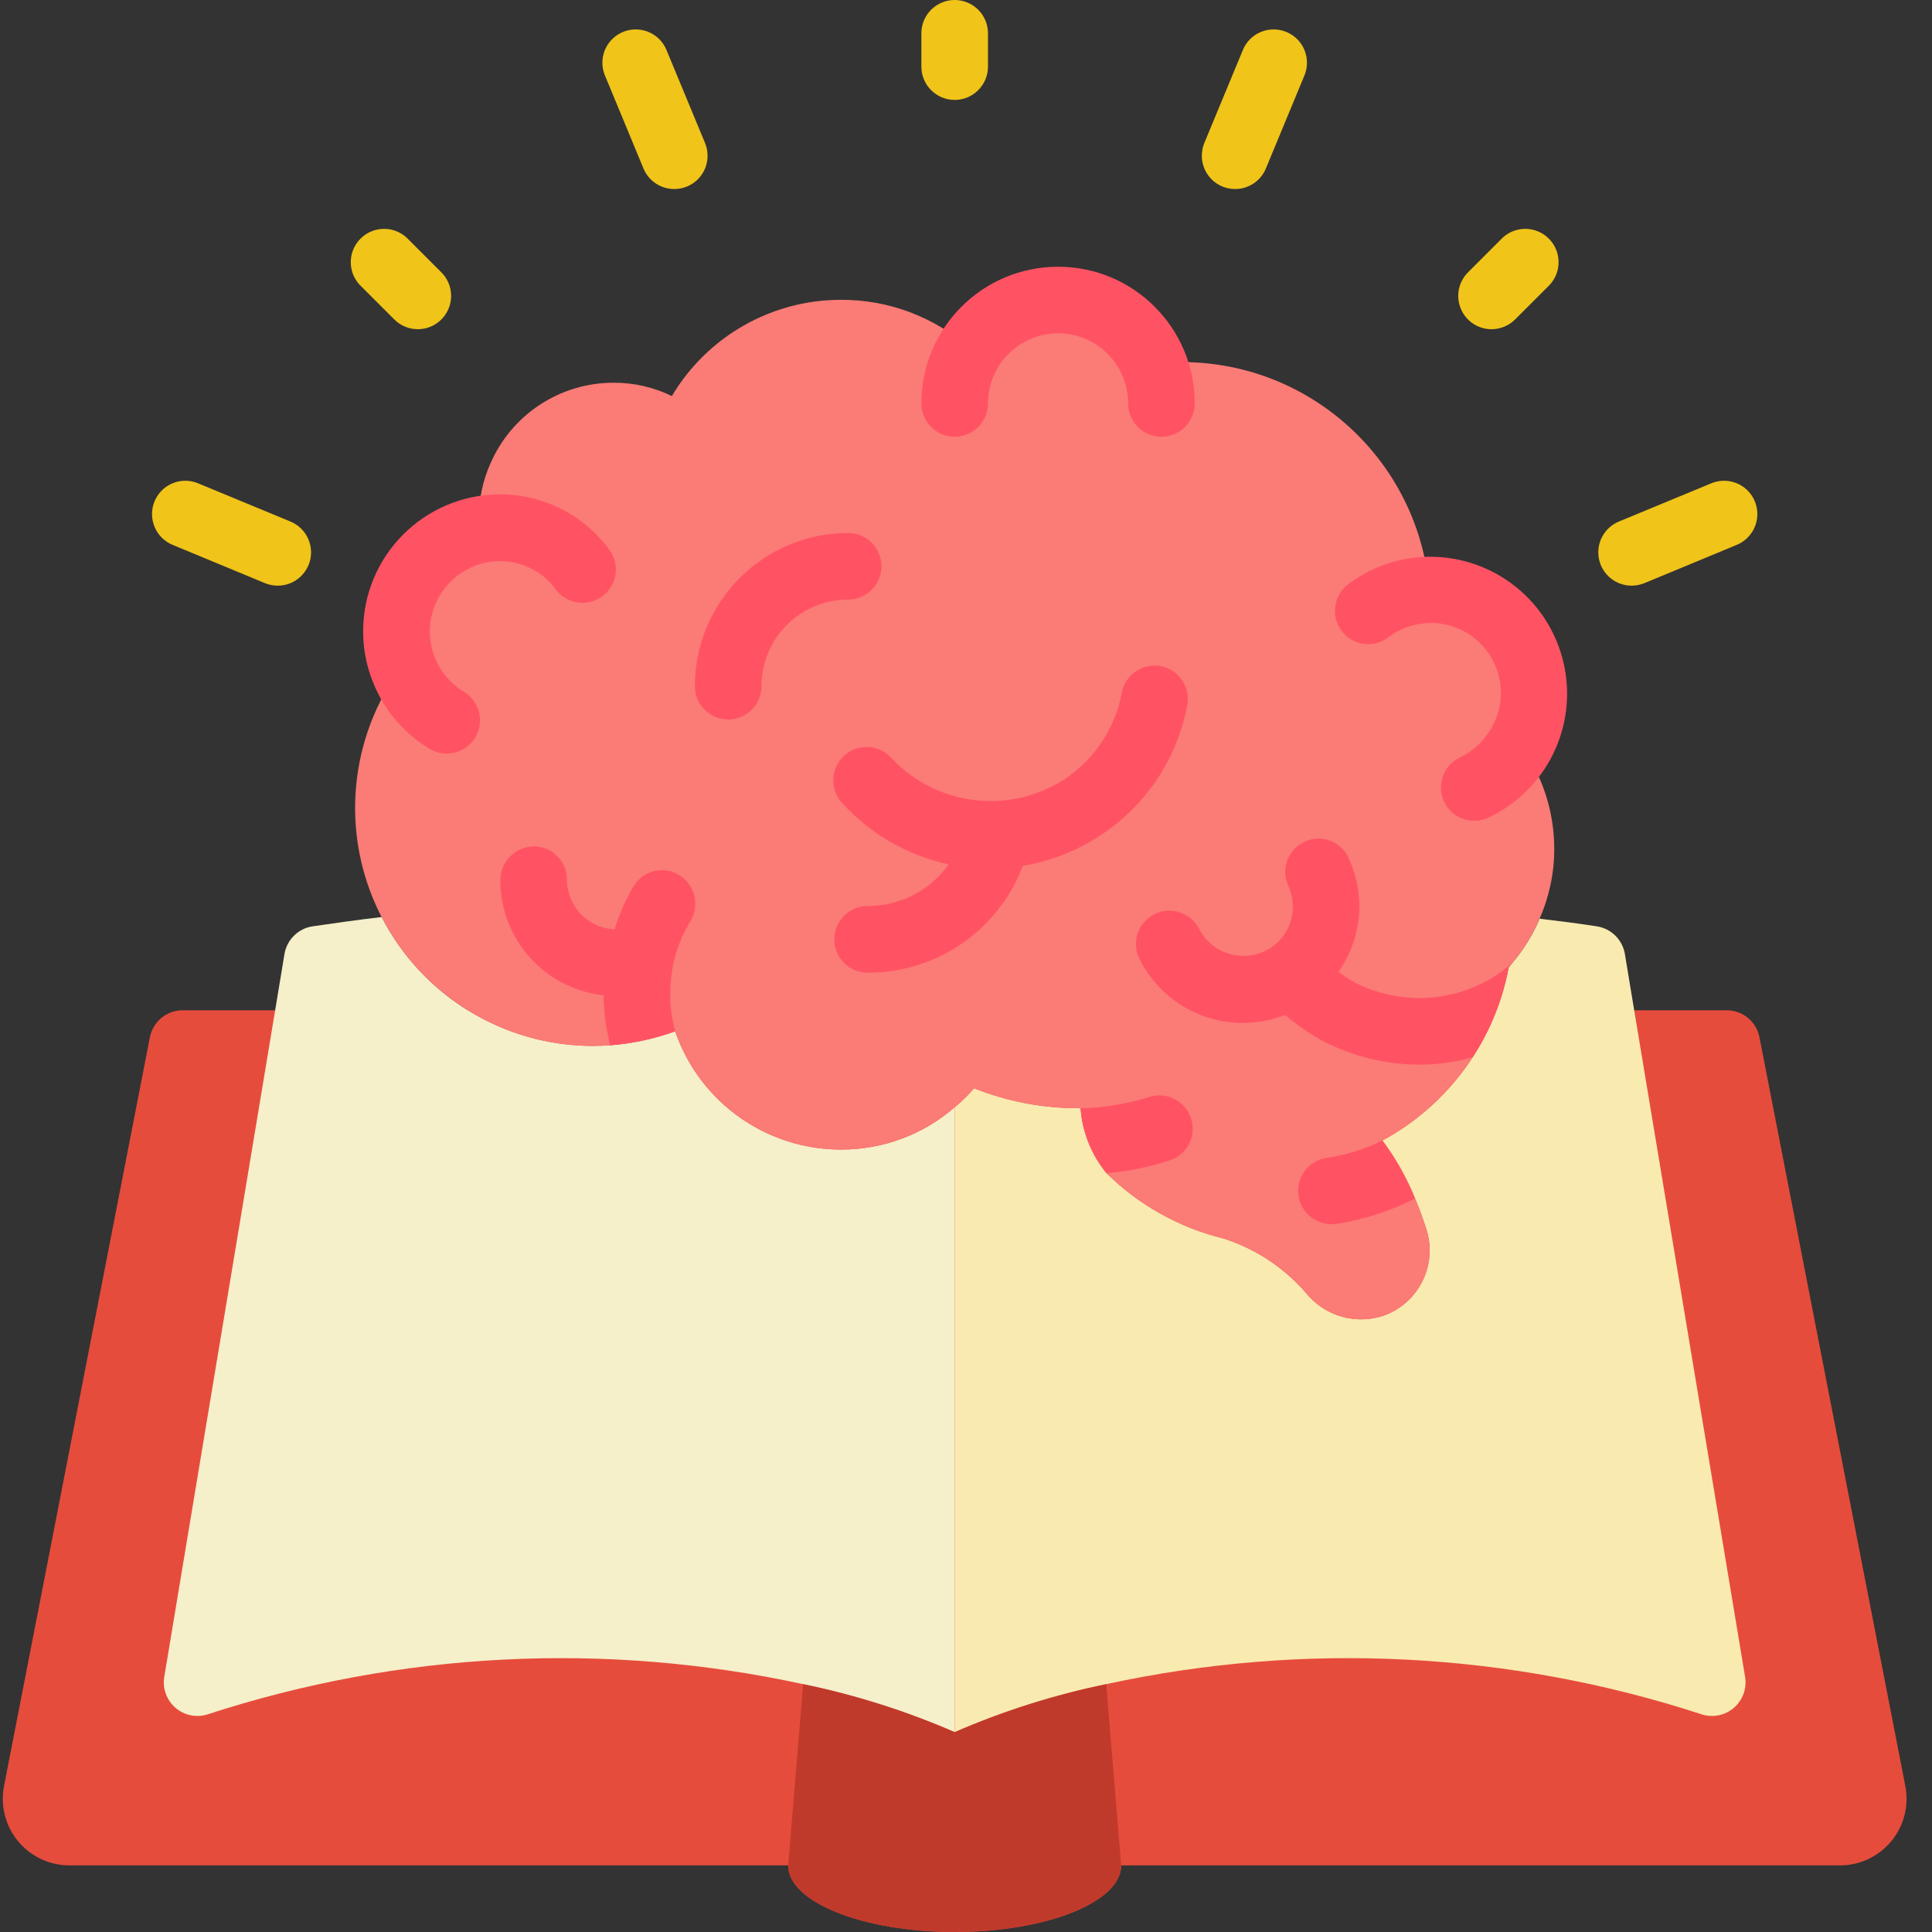 <svg width="50" height="50" viewBox="0 0 50 50" fill="none" xmlns="http://www.w3.org/2000/svg">
<rect x="0" y="0" width="50" height="50" fill="#333333" stroke="none"/>
<g clip-path="url(#clip0_29_1165)">
<path d="M7.121 26.146H4.724C4.312 26.147 3.958 26.44 3.879 26.845L0.104 46.224C0.006 46.73 0.139 47.254 0.468 47.651C0.797 48.048 1.286 48.278 1.802 48.276H20.397C20.397 49.224 22.328 50 24.707 50C27.086 50 29.017 49.224 29.017 48.276H47.612C48.128 48.278 48.617 48.048 48.946 47.651C49.275 47.254 49.408 46.73 49.31 46.224L45.535 26.845C45.456 26.44 45.102 26.147 44.69 26.146H7.121Z" fill="#E64C3C"/>
<path d="M24.707 28.655V44.828C23.446 44.28 22.131 43.864 20.785 43.586C15.665 42.473 10.342 42.744 5.362 44.371C5.076 44.458 4.765 44.392 4.539 44.196C4.313 43.999 4.204 43.701 4.25 43.405L7.121 26.146L7.362 24.69C7.424 24.32 7.716 24.031 8.086 23.974C8.673 23.888 9.276 23.802 9.879 23.733C10.933 25.78 13.042 27.068 15.345 27.069C15.5 27.069 15.647 27.06 15.793 27.052C16.367 27.007 16.933 26.885 17.474 26.69C17.476 26.708 17.482 26.726 17.491 26.741C18.137 28.548 19.849 29.753 21.767 29.75C22.848 29.753 23.892 29.364 24.707 28.655Z" fill="#F5EFCA"/>
<path d="M44.052 44.371C39.072 42.744 33.749 42.473 28.629 43.586C27.283 43.864 25.968 44.28 24.707 44.828V28.655C24.888 28.507 25.056 28.343 25.207 28.164C26.068 28.506 26.987 28.682 27.914 28.681H27.966C28.01 29.297 28.245 29.885 28.638 30.362C29.475 31.189 30.521 31.773 31.664 32.052C32.493 32.317 33.233 32.806 33.802 33.465C34.309 34.093 35.167 34.314 35.914 34.009C36.571 33.725 36.998 33.078 37 32.362C37.001 32.175 36.972 31.988 36.914 31.81C36.828 31.543 36.733 31.276 36.621 31.017C36.405 30.483 36.121 29.979 35.776 29.517C37.486 28.593 38.686 26.945 39.043 25.035C39.069 25 39.104 24.965 39.129 24.931C39.425 24.584 39.666 24.195 39.845 23.776C40.345 23.836 40.836 23.897 41.328 23.974C41.698 24.032 41.99 24.32 42.052 24.69L42.293 26.147L45.164 43.405C45.21 43.701 45.101 43.999 44.875 44.196C44.649 44.392 44.338 44.458 44.052 44.371Z" fill="#F9EAB0"/>
<path d="M29.017 48.276C29.017 49.224 27.086 50 24.707 50C22.328 50 20.397 49.224 20.397 48.276L20.785 43.586C22.131 43.864 23.446 44.28 24.707 44.828C25.968 44.28 27.283 43.864 28.629 43.586L29.017 48.276Z" fill="#C03A2B"/>
<path d="M40.224 21.974C40.224 22.594 40.094 23.208 39.845 23.776C39.666 24.195 39.425 24.584 39.129 24.931C39.104 24.965 39.069 25 39.043 25.034C38.686 26.945 37.486 28.593 35.776 29.517C36.121 29.979 36.405 30.483 36.621 31.017C36.733 31.276 36.828 31.543 36.914 31.81C36.972 31.988 37.001 32.175 37 32.362C36.998 33.078 36.571 33.725 35.914 34.009C35.167 34.314 34.309 34.093 33.802 33.465C33.233 32.806 32.493 32.316 31.664 32.052C30.521 31.773 29.475 31.189 28.638 30.362C28.245 29.885 28.01 29.297 27.966 28.681H27.914C26.987 28.682 26.068 28.506 25.207 28.164C25.056 28.342 24.888 28.507 24.707 28.655C23.892 29.364 22.848 29.753 21.767 29.75C19.849 29.753 18.137 28.548 17.491 26.741C17.482 26.726 17.476 26.708 17.474 26.69C16.933 26.885 16.367 27.007 15.793 27.052C15.647 27.06 15.5 27.069 15.345 27.069C13.015 27.067 10.885 25.751 9.842 23.668C8.799 21.585 9.02 19.091 10.414 17.224C10.31 16.943 10.258 16.645 10.259 16.345C10.254 15.071 11.148 13.97 12.397 13.716C12.401 13.711 12.407 13.708 12.414 13.707C12.405 13.603 12.397 13.5 12.397 13.388C12.396 12.91 12.495 12.437 12.69 12C13.24 10.728 14.493 9.904 15.88 9.905C16.402 9.903 16.918 10.021 17.388 10.25C18.306 8.705 19.97 7.758 21.767 7.759C23 7.754 24.192 8.205 25.112 9.026C25.641 8.173 26.602 7.689 27.602 7.77C28.601 7.852 29.471 8.487 29.854 9.414C30.1 9.386 30.347 9.372 30.595 9.371C33.935 9.376 36.715 11.938 36.992 15.267H37.017C37.728 15.267 38.409 15.55 38.91 16.053C39.411 16.556 39.692 17.238 39.69 17.948C39.688 18.413 39.569 18.869 39.345 19.276C39.917 20.059 40.225 21.004 40.224 21.974Z" fill="#FB7B76"/>
<path d="M24.707 2.586C24.231 2.586 23.845 2.2 23.845 1.724V0.862C23.845 0.386 24.231 0 24.707 0C25.183 0 25.569 0.386 25.569 0.862V1.724C25.569 2.2 25.183 2.586 24.707 2.586Z" fill="#F0C419"/>
<path d="M38.601 8.52C38.252 8.52 37.938 8.31 37.805 7.988C37.671 7.666 37.745 7.295 37.992 7.048L38.854 6.186C39.07 5.962 39.391 5.872 39.692 5.951C39.993 6.03 40.229 6.265 40.308 6.567C40.386 6.868 40.297 7.189 40.073 7.405L39.211 8.267C39.049 8.429 38.83 8.52 38.601 8.52Z" fill="#F0C419"/>
<path d="M10.813 8.52C10.584 8.52 10.365 8.429 10.204 8.267L9.342 7.405C9.117 7.189 9.028 6.868 9.106 6.567C9.185 6.265 9.421 6.03 9.722 5.951C10.024 5.872 10.344 5.962 10.56 6.186L11.422 7.048C11.669 7.295 11.743 7.666 11.609 7.988C11.476 8.31 11.162 8.52 10.813 8.52Z" fill="#F0C419"/>
<path d="M17.449 4.892C17.101 4.892 16.786 4.683 16.653 4.36L15.663 1.971C15.537 1.685 15.576 1.353 15.764 1.104C15.953 0.855 16.261 0.727 16.57 0.77C16.88 0.812 17.142 1.019 17.255 1.31L18.246 3.7C18.334 3.911 18.334 4.149 18.247 4.361C18.159 4.572 17.991 4.74 17.779 4.828C17.675 4.87 17.562 4.892 17.449 4.892Z" fill="#F0C419"/>
<path d="M31.965 4.892C31.852 4.892 31.739 4.87 31.635 4.827C31.423 4.739 31.256 4.571 31.168 4.36C31.081 4.149 31.081 3.911 31.168 3.7L32.159 1.31C32.272 1.019 32.534 0.812 32.844 0.77C33.153 0.727 33.462 0.855 33.65 1.104C33.838 1.353 33.877 1.685 33.751 1.971L32.761 4.36C32.628 4.683 32.313 4.892 31.965 4.892Z" fill="#F0C419"/>
<path d="M42.229 15.157C41.816 15.158 41.461 14.867 41.38 14.463C41.3 14.059 41.517 13.654 41.898 13.497L44.288 12.508C44.573 12.39 44.898 12.433 45.143 12.62C45.387 12.808 45.513 13.112 45.472 13.417C45.432 13.722 45.232 13.983 44.947 14.101L42.559 15.091C42.454 15.134 42.342 15.157 42.229 15.157Z" fill="#F0C419"/>
<path d="M7.185 15.157C7.072 15.157 6.96 15.134 6.855 15.091L4.467 14.101C4.182 13.983 3.982 13.722 3.942 13.417C3.901 13.112 4.027 12.808 4.271 12.62C4.516 12.433 4.841 12.39 5.126 12.508L7.516 13.497C7.897 13.654 8.114 14.059 8.034 14.463C7.953 14.867 7.598 15.158 7.185 15.157Z" fill="#F0C419"/>
<path d="M39.13 24.931C39.104 24.966 39.069 25 39.043 25.035C38.891 25.865 38.575 26.656 38.112 27.362C37.661 27.49 37.194 27.554 36.724 27.552C35.87 27.549 35.028 27.346 34.267 26.957C33.907 26.764 33.569 26.533 33.259 26.267C32.915 26.401 32.55 26.471 32.181 26.474C31.043 26.48 29.999 25.838 29.491 24.819C29.353 24.544 29.372 24.215 29.541 23.957C29.711 23.699 30.005 23.551 30.313 23.569C30.621 23.587 30.896 23.768 31.035 24.043C31.205 24.37 31.506 24.609 31.864 24.699C32.221 24.79 32.6 24.724 32.905 24.517C33.25 24.282 33.457 23.892 33.457 23.474C33.458 23.274 33.414 23.077 33.328 22.897C33.154 22.48 33.332 22 33.735 21.796C34.138 21.592 34.629 21.734 34.862 22.121C35.072 22.541 35.181 23.005 35.181 23.474C35.174 24.077 34.985 24.663 34.638 25.155C34.776 25.25 34.914 25.345 35.052 25.423C35.569 25.689 36.142 25.828 36.724 25.828C37.609 25.833 38.464 25.514 39.13 24.931Z" fill="#FF5364"/>
<path d="M28.586 21.547C29.703 20.777 30.471 19.598 30.723 18.266C30.788 17.961 30.682 17.645 30.448 17.439C30.213 17.234 29.886 17.172 29.592 17.276C29.298 17.38 29.083 17.634 29.03 17.942C28.861 18.831 28.348 19.617 27.603 20.13C26.169 21.096 24.245 20.877 23.065 19.613C22.744 19.261 22.198 19.235 21.845 19.557C21.493 19.878 21.468 20.424 21.789 20.776C22.52 21.583 23.487 22.141 24.552 22.369C24.069 23.048 23.287 23.45 22.454 23.448C21.977 23.448 21.591 23.834 21.591 24.311C21.591 24.787 21.977 25.173 22.454 25.173C24.238 25.18 25.84 24.077 26.47 22.408C27.231 22.282 27.954 21.987 28.586 21.547Z" fill="#FF5364"/>
<path d="M36.621 31.017C35.987 31.341 35.306 31.562 34.604 31.672C34.558 31.68 34.512 31.683 34.466 31.681C34.012 31.685 33.632 31.337 33.598 30.884C33.564 30.431 33.887 30.029 34.336 29.966C34.836 29.89 35.322 29.739 35.776 29.517C36.121 29.979 36.405 30.483 36.621 31.017Z" fill="#FF5364"/>
<path d="M17.414 25C17.37 25.242 17.347 25.487 17.345 25.733C17.343 26.056 17.387 26.378 17.474 26.69C16.933 26.885 16.367 27.007 15.793 27.052C15.683 26.63 15.625 26.195 15.621 25.759C14.102 25.593 12.951 24.312 12.948 22.785C12.945 22.305 13.33 21.912 13.81 21.905C14.038 21.904 14.257 21.993 14.418 22.153C14.58 22.313 14.672 22.531 14.672 22.759V22.785C14.685 23.466 15.225 24.02 15.905 24.052C16.024 23.663 16.189 23.29 16.397 22.94C16.512 22.742 16.703 22.599 16.925 22.544C17.148 22.489 17.383 22.526 17.578 22.647C17.983 22.897 18.113 23.426 17.871 23.836C17.652 24.195 17.497 24.588 17.414 25Z" fill="#FF5364"/>
<path d="M30.233 30.043C29.715 30.209 29.18 30.316 28.638 30.362C28.245 29.885 28.01 29.297 27.966 28.681C28.049 28.683 28.133 28.68 28.216 28.672C28.728 28.64 29.234 28.547 29.724 28.396C30.022 28.294 30.351 28.363 30.584 28.574C30.816 28.785 30.916 29.106 30.843 29.412C30.77 29.718 30.536 29.96 30.233 30.043Z" fill="#FF5364"/>
<path d="M22.811 14.655C22.811 14.179 22.424 13.793 21.948 13.793C19.759 13.796 17.985 15.57 17.983 17.759C17.983 18.235 18.369 18.621 18.845 18.621C19.321 18.621 19.707 18.235 19.707 17.759C19.707 17.164 19.943 16.594 20.363 16.174C20.784 15.754 21.354 15.517 21.948 15.517C22.424 15.517 22.811 15.131 22.811 14.655Z" fill="#FF5364"/>
<path d="M11.559 19.503C11.402 19.503 11.249 19.46 11.115 19.378C10.404 18.95 9.866 18.285 9.595 17.5C9.464 17.127 9.397 16.734 9.398 16.339C9.398 14.385 10.978 12.8 12.932 12.794C14.052 12.79 15.105 13.321 15.767 14.224C15.951 14.472 15.989 14.798 15.867 15.081C15.744 15.364 15.48 15.559 15.174 15.595C14.868 15.63 14.567 15.5 14.383 15.253C14.045 14.792 13.507 14.52 12.935 14.522C12.12 14.526 11.406 15.073 11.19 15.86C10.973 16.646 11.306 17.481 12.005 17.903C12.337 18.102 12.495 18.499 12.391 18.873C12.287 19.246 11.946 19.504 11.559 19.503V19.503Z" fill="#FF5364"/>
<path d="M30.058 11.303C29.582 11.303 29.196 10.917 29.196 10.441C29.196 9.439 28.384 8.627 27.383 8.627C26.381 8.627 25.569 9.439 25.569 10.441C25.569 10.917 25.183 11.303 24.707 11.303C24.231 11.303 23.845 10.917 23.845 10.441C23.845 8.487 25.429 6.903 27.383 6.903C29.336 6.903 30.92 8.487 30.92 10.441C30.92 10.669 30.829 10.889 30.668 11.05C30.506 11.212 30.287 11.303 30.058 11.303Z" fill="#FF5364"/>
<path d="M38.144 21.242C37.744 21.238 37.399 20.96 37.311 20.569C37.224 20.178 37.417 19.779 37.777 19.605C38.12 19.443 38.406 19.179 38.593 18.849C39.032 18.102 38.879 17.148 38.229 16.575C37.579 16.002 36.614 15.97 35.928 16.498C35.547 16.784 35.007 16.707 34.721 16.326C34.435 15.945 34.512 15.405 34.893 15.119C35.496 14.662 36.231 14.413 36.988 14.409C38.654 14.398 40.102 15.547 40.469 17.172C40.836 18.797 40.022 20.458 38.513 21.163C38.398 21.217 38.272 21.244 38.144 21.242Z" fill="#FF5364"/>
</g>
<defs>
<clipPath id="clip0_29_1165">
<rect width="49.414" height="50" fill="white"/>
</clipPath>
</defs>
</svg>
